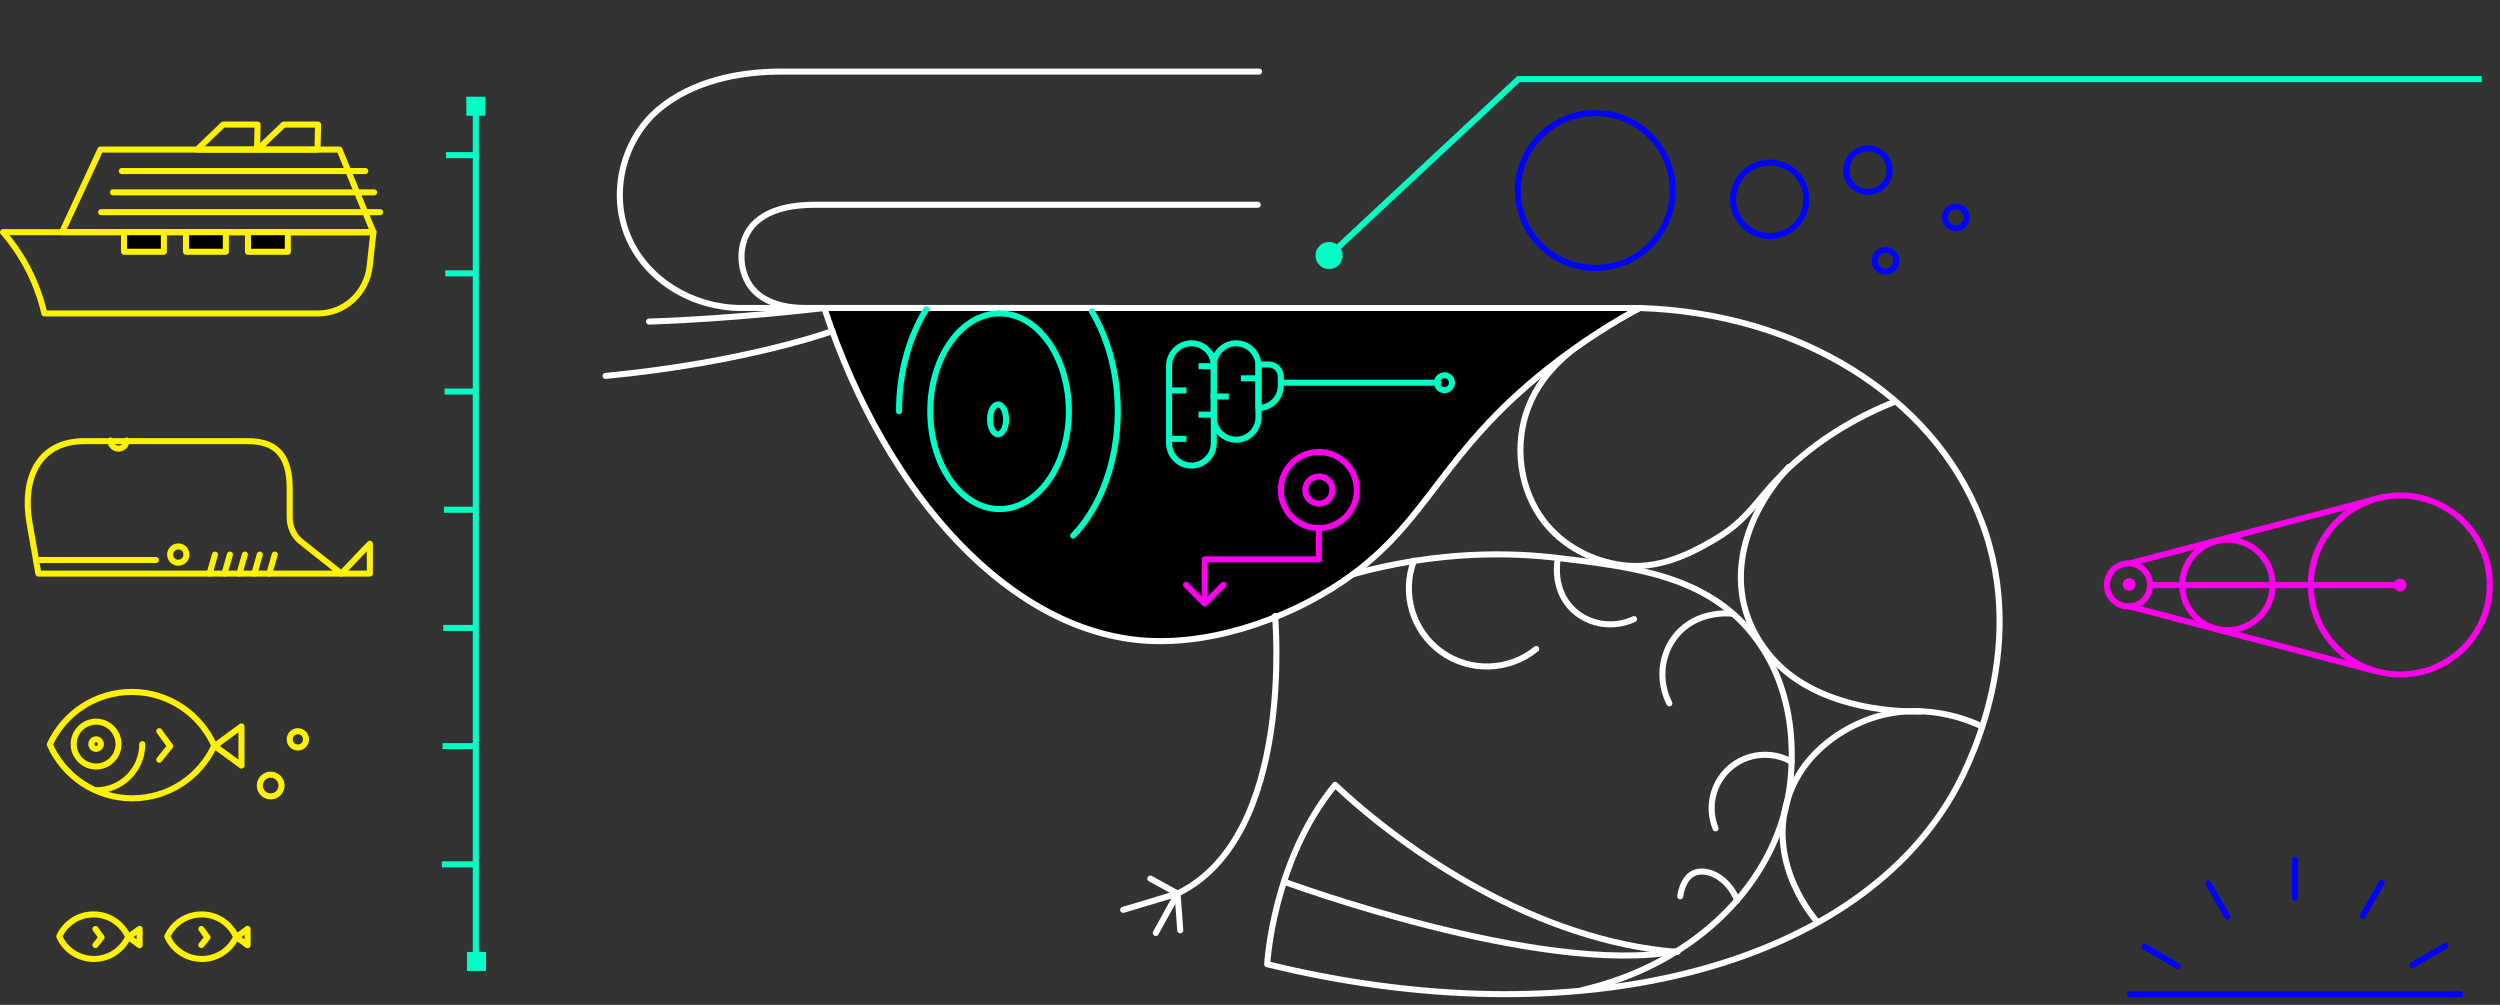 <?xml version="1.0" encoding="UTF-8"?>
<svg width="413px" height="166px" viewBox="0 0 413 166" version="1.1" xmlns="http://www.w3.org/2000/svg" xmlns:xlink="http://www.w3.org/1999/xlink">
    <rect x="0" y="0" width="413" height="166" fill="#333333" stroke="none"/>
    <!-- Generator: Sketch 47 (45396) - http://www.bohemiancoding.com/sketch -->
    <title>display/Base</title>
    <style>

      @keyframes bubbleAnimation{
        0% {transform: translateY(-2px)}
        50% {transform: translateY(2px)}
        100% {transform: translateY(-2px)}
      }

      #WaterBubble1{
        animation : bubbleAnimation 6s ease infinite;
      }
      #WaterBubble2{
        animation : bubbleAnimation 3s ease infinite;
      }
      #WaterBubble3{
        animation : bubbleAnimation 3s ease infinite;
      }
      #WaterBubble4{
        animation : bubbleAnimation 3s ease infinite;
      }
      #WaterBubble5{
        animation : bubbleAnimation 5s ease infinite;
      }

    </style>
    <desc>Created with Sketch.</desc>
    <defs></defs>
    <g id="Symbols" stroke="none" stroke-width="1" fill="none" fill-rule="evenodd">
        <g id="display/Base">
            <path d="M313.033,66.367 C309.343,67.815 303.737,70.433 297.996,75.12 C290.343,81.367 290.032,85.099 283.407,89.035 C278.64,91.868 273.684,94.078 268.039,93.363 C263.023,92.727 258.207,90.181 255.09,86.164 C251.035,80.937 250.099,73.555 252.426,67.4 C255.05,60.455 261.146,56.392 267.346,52.811 C268.498,52.146 269.664,51.505 270.839,50.881" id="Stroke-3" stroke="#FFFFFF" stroke-linecap="round" stroke-linejoin="round"></path>
            <path d="M317.298,117.539 C308.81,117.658 298.663,115.382 292.856,108.826 C284.046,98.881 287.217,86.129 295.527,77.14" id="Stroke-5" stroke="#FFFFFF" stroke-linecap="round" stroke-linejoin="round"></path>
            <path d="M327.397,120.008 C326.057,119.346 317.105,115.107 307.421,119.335 C305.823,120.033 297.968,123.463 295.302,132.128 C291.978,142.932 299.807,151.85 300.24,152.327" id="Stroke-7" stroke="#FFFFFF" stroke-linecap="round" stroke-linejoin="round"></path>
            <path d="M207.995,11.829 L128.994,11.829 C122.019,11.829 114.444,13.403 108.951,17.95 C102.919,22.942 100.716,31.855 103.754,39.08 C106.85,46.44 114.654,50.88 122.484,50.88 L183.083,50.88" id="Stroke-9" stroke="#FFFFFF" stroke-linecap="round" stroke-linejoin="round"></path>
            <path d="M207.771,33.824 L134.772,33.824 C131.333,33.824 127.281,34.347 124.694,36.862 C122.163,39.323 121.86,43.575 123.541,46.591 C125.381,49.895 129.435,50.881 132.959,50.881 L160.53,50.881" id="Stroke-11" stroke="#FFFFFF" stroke-linecap="round" stroke-linejoin="round"></path>
            <g id="WaterTank" transform="translate(351, 141.756)" stroke="#0004FF" stroke-linecap="round" stroke-linejoin="round">
                <path d="M0.833,22.5 L55.44,22.5" id="Stroke-41"></path>
                <path d="M28.137,6.577 L28.137,0.25" id="Stroke-44"></path>
                <path d="M39.302,9.553 L42.451,4.066" id="Stroke-46"></path>
                <path d="M47.505,17.692 L52.968,14.5" id="Stroke-48"></path>
                <path d="M16.971,9.697 L13.823,4.21" id="Stroke-50"></path>
                <path d="M8.768,17.836 L3.305,14.644" id="Stroke-52"></path>
            </g>
            <g id="Blast" transform="translate(348, 81.756)">
                <path d="M3.723,18.399 L43.941,28.982" id="Stroke-63" stroke="#FF00ED"></path>
                <path d="M43.94,0.83 L3.829,11.308" id="Stroke-65" stroke="#FF00ED"></path>
                <path d="M7.004,14.906 L48.491,14.906" id="Stroke-67" stroke="#FF00ED"></path>
                <path d="M7.18,14.881 C7.18,12.915 5.586,11.321 3.62,11.321 C1.656,11.321 0.062,12.915 0.062,14.881 C0.062,16.847 1.656,18.441 3.62,18.441 C5.586,18.441 7.18,16.847 7.18,14.881 Z" id="Stroke-55" stroke="#FF00ED"></path>
                <path d="M27.441,14.881 C27.441,10.757 24.097,7.414 19.973,7.414 C15.85,7.414 12.506,10.757 12.506,14.881 C12.506,19.005 15.85,22.348 19.973,22.348 C24.097,22.348 27.441,19.005 27.441,14.881 Z" id="Stroke-59" stroke="#FF00ED"></path>
                <path d="M63.309,14.881 C63.309,6.715 56.688,0.096 48.523,0.096 C40.358,0.096 33.739,6.715 33.739,14.881 C33.739,23.047 40.358,29.666 48.523,29.666 C56.688,29.666 63.309,23.047 63.309,14.881 Z" id="Stroke-61" stroke="#FF00ED"></path>
                <path d="M49.55,14.906 C49.55,14.322 49.076,13.848 48.491,13.848 C47.907,13.848 47.433,14.322 47.433,14.906 C47.433,15.491 47.907,15.964 48.491,15.964 C49.076,15.964 49.55,15.491 49.55,14.906" id="Fill-69" fill="#FF00ED"></path>
                <path d="M4.781,14.8 C4.781,14.216 4.307,13.742 3.722,13.742 C3.138,13.742 2.664,14.216 2.664,14.8 C2.664,15.384 3.138,15.86 3.722,15.86 C4.307,15.86 4.781,15.384 4.781,14.8" id="Fill-71" fill="#FF00ED"></path>
            </g>
            <path d="M78.606,158.612 L78.606,17.664" id="Stroke-73" stroke="#00FFC5"></path>
            <g id="Bitterness" transform="translate(217, 12.756)">
                <path d="M4.799,29.457 C4.799,28.219 3.796,27.216 2.559,27.216 C1.32,27.216 0.318,28.219 0.318,29.457 C0.318,30.694 1.32,31.698 2.559,31.698 C3.796,31.698 4.799,30.694 4.799,29.457" id="Fill-57" fill="#00FFC5"></path>
                <polyline id="Stroke-75" stroke="#00FFC5" points="192.991 0.307 33.863 0.307 2.33 29.708"></polyline>
            </g>
            <path d="M78.382,142.789 L72.995,142.789" id="Stroke-77" stroke="#00FFC5"></path>
            <path d="M78.494,123.263 L73.108,123.263" id="Stroke-79" stroke="#00FFC5"></path>
            <path d="M78.606,103.736 L73.22,103.736" id="Stroke-81" stroke="#00FFC5"></path>
            <path d="M78.719,84.21 L73.332,84.21" id="Stroke-83" stroke="#00FFC5"></path>
            <path d="M78.831,64.684 L73.444,64.684" id="Stroke-85" stroke="#00FFC5"></path>
            <path d="M78.943,45.158 L73.556,45.158" id="Stroke-87" stroke="#00FFC5"></path>
            <path d="M79.056,25.631 L73.669,25.631" id="Stroke-89" stroke="#00FFC5"></path>
            <path d="M21.765,114.308 C15.755,114.308 10.579,117.868 8.222,122.993 C10.534,128.226 15.768,131.881 21.858,131.881 C27.869,131.881 33.044,128.321 35.401,123.197 C33.09,117.962 27.855,114.308 21.765,114.308 Z" id="Stroke-91" stroke="#FFF200" stroke-linecap="round" stroke-linejoin="round"></path>
            <polygon id="Stroke-93" stroke="#FFF200" stroke-linecap="round" stroke-linejoin="round" points="35.474 123.232 39.891 126.473 39.891 119.991"></polygon>
            <path d="M46.512,129.771 C46.512,128.779 45.708,127.976 44.717,127.976 C43.725,127.976 42.921,128.779 42.921,129.771 C42.921,130.763 43.725,131.566 44.717,131.566 C45.708,131.566 46.512,130.763 46.512,129.771 Z" id="Stroke-95" stroke="#FFF200" stroke-linecap="round" stroke-linejoin="round"></path>
            <path d="M19.579,122.926 C19.579,120.881 17.921,119.223 15.876,119.223 C13.83,119.223 12.172,120.881 12.172,122.926 C12.172,124.971 13.83,126.63 15.876,126.63 C17.921,126.63 19.579,124.971 19.579,122.926 Z" id="Stroke-97" stroke="#FFF200" stroke-linecap="round" stroke-linejoin="round"></path>
            <path d="M16.661,122.926 C16.661,122.492 16.309,122.141 15.876,122.141 C15.442,122.141 15.09,122.492 15.09,122.926 C15.09,123.36 15.442,123.712 15.876,123.712 C16.309,123.712 16.661,123.36 16.661,122.926 Z" id="Stroke-99" stroke="#FFF200" stroke-linecap="round" stroke-linejoin="round"></path>
            <path d="M15.876,130.557 C20.09,130.557 23.507,127.14 23.507,122.926" id="Stroke-101" stroke="#FFF200" stroke-linecap="round" stroke-linejoin="round"></path>
            <path d="M50.552,122.141 C50.552,121.397 49.949,120.793 49.205,120.793 C48.462,120.793 47.859,121.397 47.859,122.141 C47.859,122.885 48.462,123.487 49.205,123.487 C49.949,123.487 50.552,122.885 50.552,122.141 Z" id="Stroke-103" stroke="#FFF200" stroke-linecap="round" stroke-linejoin="round"></path>
            <polyline id="Stroke-105" stroke="#FFF200" stroke-linecap="round" stroke-linejoin="round" points="26.312 120.794 28.108 123.263 26.312 125.507"></polyline>
            <path d="M15.465,151.06 C12.947,151.06 10.779,152.55 9.792,154.697 C10.76,156.891 12.953,158.421 15.504,158.421 C18.022,158.421 20.19,156.929 21.177,154.782 C20.209,152.59 18.016,151.06 15.465,151.06 Z" id="Stroke-107" stroke="#FFF200" stroke-linecap="round" stroke-linejoin="round"></path>
            <polygon id="Stroke-109" stroke="#FFF200" stroke-linecap="round" stroke-linejoin="round" points="21.208 154.798 23.058 156.156 23.058 153.441"></polygon>
            <path d="M33.309,151.06 C30.791,151.06 28.622,152.55 27.634,154.697 C28.604,156.891 30.796,158.421 33.347,158.421 C35.864,158.421 38.033,156.929 39.02,154.782 C38.051,152.59 35.859,151.06 33.309,151.06 Z" id="Stroke-111" stroke="#FFF200" stroke-linecap="round" stroke-linejoin="round"></path>
            <polygon id="Stroke-113" stroke="#FFF200" stroke-linecap="round" stroke-linejoin="round" points="39.051 154.798 40.901 156.156 40.901 153.441"></polygon>
            <polyline id="Stroke-115" stroke="#FFF200" stroke-linecap="round" stroke-linejoin="round" points="15.764 153.471 16.774 154.86 15.764 156.122"></polyline>
            <polyline id="Stroke-117" stroke="#FFF200" stroke-linecap="round" stroke-linejoin="round" points="33.27 153.471 34.28 154.86 33.27 156.122"></polyline>
            <polygon id="Stroke-119" stroke="#FFF200" stroke-linecap="round" stroke-linejoin="round" points="56.387 94.759 61.1 89.822 61.1 94.759"></polygon>
            <path d="M56.387,94.759 L6.337,94.759 L4.868,86.337 C3.658,79.398 6.113,72.876 13.948,72.876 L40.901,72.876 C46.063,72.876 47.858,75.682 47.858,80.844 L47.858,85.42 C47.858,87.033 48.533,88.539 49.653,89.426 L56.387,94.759 Z" id="Stroke-121" stroke="#FFF200" stroke-linecap="round" stroke-linejoin="round"></path>
            <path d="M30.801,91.617 C30.801,90.873 30.198,90.27 29.455,90.27 C28.711,90.27 28.108,90.873 28.108,91.617 C28.108,92.361 28.711,92.964 29.455,92.964 C30.198,92.964 30.801,92.361 30.801,91.617 Z" id="Stroke-123" stroke="#FFF200" stroke-linecap="round" stroke-linejoin="round"></path>
            <path d="M18.232,72.764 C18.232,73.508 18.835,74.111 19.579,74.111 C20.322,74.111 20.925,73.508 20.925,72.764" id="Stroke-125" stroke="#FFF200" stroke-linecap="round" stroke-linejoin="round"></path>
            <path d="M6,92.514 L25.75,92.514" id="Stroke-127" stroke="#FFF200" stroke-linecap="round" stroke-linejoin="round"></path>
            <path d="M44.492,94.759 L45.39,91.617" id="Stroke-129" stroke="#FFF200" stroke-linecap="round" stroke-linejoin="round"></path>
            <path d="M42.023,94.759 L42.921,91.617" id="Stroke-131" stroke="#FFF200" stroke-linecap="round" stroke-linejoin="round"></path>
            <path d="M39.554,94.759 L40.451,91.617" id="Stroke-133" stroke="#FFF200" stroke-linecap="round" stroke-linejoin="round"></path>
            <path d="M37.085,94.759 L37.982,91.617" id="Stroke-135" stroke="#FFF200" stroke-linecap="round" stroke-linejoin="round"></path>
            <path d="M34.617,94.759 L35.514,91.617" id="Stroke-137" stroke="#FFF200" stroke-linecap="round" stroke-linejoin="round"></path>
            <path d="M52.568,51.779 L7.324,51.776 C6.204,46.903 3.941,42.389 0.733,38.631 L0.5,38.358 L61.686,38.362 L61.079,43.929 C60.591,48.4 56.927,51.779 52.568,51.779 Z" id="Stroke-139" stroke="#FFF200" stroke-linecap="round" stroke-linejoin="round"></path>
            <polygon id="Stroke-141" stroke="#FFF200" stroke-linecap="round" stroke-linejoin="round" points="56.081 24.709 38.498 24.708 36.58 24.708 32.151 24.708 29.631 24.708 16.59 24.707 10.251 38.358 61.687 38.362"></polygon>
            <polygon id="Stroke-143" stroke="#FFF200" stroke-linecap="round" stroke-linejoin="round" points="52.546 20.583 46.861 20.583 42.551 24.708 52.454 24.709"></polygon>
            <polygon id="Stroke-145" stroke="#FFF200" stroke-linecap="round" stroke-linejoin="round" points="42.552 20.582 36.867 20.582 32.557 24.707 42.46 24.707"></polygon>
            <polygon id="Fill-147" fill="#000000" points="27.071 41.588 20.489 41.588 20.489 38.359 27.071 38.359"></polygon>
            <polygon id="Stroke-149" stroke="#FFF200" stroke-linecap="round" stroke-linejoin="round" points="27.071 41.588 20.489 41.588 20.489 38.359 27.071 38.359"></polygon>
            <polygon id="Fill-151" fill="#000000" points="37.309 41.589 30.727 41.589 30.727 38.36 37.309 38.36"></polygon>
            <polygon id="Stroke-153" stroke="#FFF200" stroke-linecap="round" stroke-linejoin="round" points="37.309 41.589 30.727 41.589 30.727 38.36 37.309 38.36"></polygon>
            <polygon id="Fill-155" fill="#000000" points="47.548 41.589 40.966 41.589 40.966 38.36 47.548 38.36"></polygon>
            <polygon id="Stroke-157" stroke="#FFF200" stroke-linecap="round" stroke-linejoin="round" points="47.548 41.589 40.966 41.589 40.966 38.36 47.548 38.36"></polygon>
            <path d="M20.124,28.254 L60.346,28.257" id="Stroke-159" stroke="#FFF200" stroke-linecap="round" stroke-linejoin="round"></path>
            <path d="M16.711,35.046 L62.784,35.049" id="Stroke-161" stroke="#FFF200" stroke-linecap="round" stroke-linejoin="round"></path>
            <path d="M18.662,31.776 L61.809,31.779" id="Stroke-163" stroke="#FFF200" stroke-linecap="round" stroke-linejoin="round"></path>
            <polygon id="Fill-169" fill="#00FFC5" points="77.036 19.123 80.178 19.123 80.178 15.98 77.036 15.98"></polygon>
            <polygon id="Fill-171" fill="#00FFC5" points="77.148 160.407 80.29 160.407 80.29 157.265 77.148 157.265"></polygon>
            <path d="M136.175,50.881 C146.468,82.277 167.36,104.754 189.816,105.869 C201.253,106.437 214.224,101.707 223.482,94.871 C236.247,85.445 238.244,74.773 255.577,60.981 C261.658,56.142 267.176,52.869 270.839,50.881 L136.175,50.881 Z" id="Stroke-173" stroke="#FFFFFF" fill="#000000" stroke-linecap="round" stroke-linejoin="round"></path>
            <path d="M270.839,50.881 C297.138,51.698 319.232,65.424 327.173,85.669 C335.85,107.787 324.095,128.657 322.46,131.455 C305.799,159.964 260.253,171.772 209.343,159.285 C209.343,159.285 210.24,142.228 220.565,129.659 C232.46,140.881 254.006,155.47 277.123,157.265" id="Stroke-174" stroke="#FFFFFF" stroke-linecap="round" stroke-linejoin="round"></path>
            <path d="M223.482,94.871 C237.933,90.868 249.886,91.283 257.372,92.178 C269.934,93.68 281.958,95.117 289.691,104.971 C298.346,115.998 295.724,130.041 295.302,132.128 C292.232,147.29 278.894,159.526 261.412,163.549" id="Stroke-175" stroke="#FFFFFF" stroke-linecap="round" stroke-linejoin="round"></path>
            <path d="M176.574,67.938 C176.574,76.863 171.449,84.098 165.128,84.098 C158.806,84.098 153.681,76.863 153.681,67.938 C153.681,59.013 158.806,51.778 165.128,51.778 C171.449,51.778 176.574,59.013 176.574,67.938 Z" id="Stroke-176" stroke="#00FFC5" stroke-linecap="round" stroke-linejoin="round"></path>
            <path d="M180.368,51.442 C183.042,55.89 184.655,61.648 184.655,67.938 C184.655,70.707 184.342,73.373 183.764,75.87 C182.582,80.972 180.292,85.365 177.296,88.484" id="Stroke-177" stroke="#00FFC5" stroke-linecap="round" stroke-linejoin="round"></path>
            <path d="M148.519,67.938 C148.519,67.058 148.55,66.188 148.612,65.33 C149.003,59.901 150.6,54.975 153.018,51.095" id="Stroke-178" stroke="#00FFC5" stroke-linecap="round" stroke-linejoin="round"></path>
            <path d="M166.203,69.285 C166.203,70.648 165.611,71.754 164.88,71.754 C164.149,71.754 163.557,70.648 163.557,69.285 C163.557,67.921 164.149,66.816 164.88,66.816 C165.611,66.816 166.203,67.921 166.203,69.285 Z" id="Stroke-179" stroke="#00FFC5" stroke-linecap="round" stroke-linejoin="round"></path>
            <path d="M196.826,76.916 L196.826,76.916 C194.796,76.916 193.136,75.255 193.136,73.226 L193.136,60.407 C193.136,58.377 194.796,56.716 196.826,56.716 C198.856,56.716 200.516,58.377 200.516,60.407 L200.516,73.226 C200.516,75.255 198.856,76.916 196.826,76.916 Z" id="Stroke-180" stroke="#00FFC5" stroke-linecap="round" stroke-linejoin="round"></path>
            <path d="M200.5,68.5 L198.5,68.5" id="Line" stroke="#00FFC5" stroke-linecap="square"></path>
            <path d="M195.5,64.5 L193.5,64.5" id="Line" stroke="#00FFC5" stroke-linecap="square"></path>
            <path d="M200.5,60.5 L198.5,60.5" id="Line" stroke="#00FFC5" stroke-linecap="square"></path>
            <path d="M207.5,62.5 L205.5,62.5" id="Line" stroke="#00FFC5" stroke-linecap="square"></path>
            <path d="M202.5,65.5 L200.5,65.5" id="Line" stroke="#00FFC5" stroke-linecap="square"></path>
            <path d="M195.5,72.5 L193.5,72.5" id="Line" stroke="#00FFC5" stroke-linecap="square"></path>
            <path d="M204.206,72.643 L204.206,72.643 C202.177,72.643 200.516,70.982 200.516,68.953 L200.516,60.407 C200.516,58.377 202.177,56.716 204.206,56.716 C206.236,56.716 207.896,58.377 207.896,60.407 L207.896,68.953 C207.896,70.982 206.236,72.643 204.206,72.643 Z" id="Stroke-181" stroke="#00FFC5" stroke-linecap="round" stroke-linejoin="round"></path>
            <path d="M207.896,67.399 L207.896,67.399 L207.896,60.212 L209.593,60.212 C210.694,60.212 211.586,61.105 211.586,62.205 L211.586,63.709 C211.586,65.747 209.934,67.399 207.896,67.399 Z" id="Stroke-182" stroke="#00FFC5" stroke-linecap="round" stroke-linejoin="round"></path>
            <path d="M211.587,63.225 L237.622,63.225" id="Stroke-183" stroke="#00FFC5" stroke-linecap="round" stroke-linejoin="round"></path>
            <path d="M220.115,80.956 C220.115,79.716 219.11,78.711 217.871,78.711 C216.632,78.711 215.627,79.716 215.627,80.956 C215.627,82.195 216.632,83.2 217.871,83.2 C219.11,83.2 220.115,82.195 220.115,80.956 Z" id="Stroke-184" stroke="#FF00ED" stroke-linecap="round" stroke-linejoin="round"></path>
            <path d="M239.866,63.225 C239.866,62.543 239.313,61.991 238.632,61.991 C237.95,61.991 237.397,62.543 237.397,63.225 C237.397,63.907 237.95,64.459 238.632,64.459 C239.313,64.459 239.866,63.907 239.866,63.225 Z" id="Stroke-185" stroke="#00FFC5" stroke-linecap="round" stroke-linejoin="round"></path>
            <path d="M224.155,80.956 C224.155,77.485 221.342,74.671 217.871,74.671 C214.4,74.671 211.587,77.485 211.587,80.956 C211.587,84.427 214.4,87.24 217.871,87.24 C221.342,87.24 224.155,84.427 224.155,80.956 Z" id="Stroke-186" stroke="#FF00ED" stroke-linecap="round" stroke-linejoin="round"></path>
            <polyline id="Stroke-187" stroke="#FF00ED" stroke-linecap="round" stroke-linejoin="round" points="217.871 87.24 217.871 92.402 199.018 92.402 199.018 99.584"></polyline>
            <polyline id="Stroke-188" stroke="#FF00ED" stroke-linecap="round" stroke-linejoin="round" points="195.926 96.617 199.018 99.709 202.111 96.617"></polyline>
            <path d="M210.634,101.756 C210.634,101.756 214.056,138.188 194.53,147.614" id="Stroke-189" stroke="#FFFFFF" stroke-linecap="round" stroke-linejoin="round"></path>
            <path d="M194.529,147.614 L190.04,145.145" id="Stroke-190" stroke="#FFFFFF" stroke-linecap="round" stroke-linejoin="round"></path>
            <path d="M194.529,147.614 L194.978,153.674" id="Stroke-191" stroke="#FFFFFF" stroke-linecap="round" stroke-linejoin="round"></path>
            <path d="M194.529,147.614 L190.938,154.123" id="Stroke-192" stroke="#FFFFFF" stroke-linecap="round" stroke-linejoin="round"></path>
            <path d="M194.529,147.614 L185.551,150.307" id="Stroke-193" stroke="#FFFFFF" stroke-linecap="round" stroke-linejoin="round"></path>
            <path d="M212.113,145.645 C212.113,145.645 254.464,161.307 277.015,157.154" id="Stroke-194" stroke="#FFFFFF" stroke-linecap="round" stroke-linejoin="round"></path>
            <path d="M233.582,92.626 C231.514,98.063 233.363,104.255 238.07,107.664 C242.787,111.079 249.263,110.895 253.781,107.215" id="Stroke-195" stroke="#FFFFFF" stroke-linecap="round" stroke-linejoin="round"></path>
            <path d="M257.372,92.178 C257.315,92.429 256.299,97.31 259.841,100.707 C262.469,103.227 266.493,103.864 269.941,102.278" id="Stroke-196" stroke="#FFFFFF" stroke-linecap="round" stroke-linejoin="round"></path>
            <path d="M286.101,101.38 C285.738,101.336 280.349,100.774 276.899,104.971 C274.351,108.069 273.906,112.489 275.776,116.193" id="Stroke-197" stroke="#FFFFFF" stroke-linecap="round" stroke-linejoin="round"></path>
            <path d="M295.976,125.844 C292.642,123.958 288.462,124.418 285.651,126.966 C282.925,129.439 282.022,133.394 283.408,136.842" id="Stroke-198" stroke="#FFFFFF" stroke-linecap="round" stroke-linejoin="round"></path>
            <path d="M286.998,148.736 C285.418,144.832 281.876,143.299 279.816,144.247 C278.006,145.082 277.62,147.706 277.572,148.063" id="Stroke-199" stroke="#FFFFFF" stroke-linecap="round" stroke-linejoin="round"></path>
            <path d="M107.223,53.125 C121.363,52.676 136.176,50.88 136.176,50.88" id="Stroke-200" stroke="#FFFFFF" stroke-linecap="round" stroke-linejoin="round"></path>
            <path d="M137.522,54.696 C137.522,54.696 123.382,59.858 100.041,62.103" id="Stroke-201" stroke="#FFFFFF" stroke-linecap="round" stroke-linejoin="round"></path>
            <path d="M297.974,35.197 C299.229,32.094 297.733,28.562 294.63,27.306 C291.527,26.051 287.995,27.548 286.74,30.65 C285.483,33.753 286.981,37.285 290.082,38.541 C293.185,39.797 296.719,38.3 297.974,35.197 Z" id="WaterBubble5" stroke="#0004FF" stroke-linecap="round" stroke-linejoin="round"></path>
            <path d="M276.338,31.467 C276.338,24.402 270.61,18.674 263.545,18.674 C256.48,18.674 250.751,24.402 250.751,31.467 C250.751,38.532 256.48,44.26 263.545,44.26 C270.61,44.26 276.338,38.532 276.338,31.467 Z" id="WaterBubble1" stroke="#0004FF" stroke-linecap="round" stroke-linejoin="round"></path>
            <path d="M311.917,29.46 C312.661,27.622 311.774,25.528 309.936,24.784 C308.098,24.04 306.004,24.927 305.26,26.766 C304.516,28.604 305.403,30.698 307.241,31.442 C309.08,32.186 311.174,31.299 311.917,29.46 Z" id="WaterBubble2" stroke="#0004FF" stroke-linecap="round" stroke-linejoin="round"></path>
            <path d="M313.151,43.761 C313.523,42.842 313.08,41.795 312.161,41.423 C311.241,41.051 310.194,41.494 309.822,42.414 C309.45,43.333 309.894,44.38 310.813,44.752 C311.732,45.124 312.779,44.68 313.151,43.761 Z" id="WaterBubble3" stroke="#0004FF" stroke-linecap="round" stroke-linejoin="round"></path>
            <path d="M324.767,36.597 C325.139,35.678 324.695,34.632 323.776,34.26 C322.856,33.888 321.81,34.331 321.438,35.251 C321.067,36.169 321.51,37.217 322.428,37.589 C323.348,37.961 324.394,37.517 324.767,36.597 Z" id="WaterBubble4" stroke="#0004FF" stroke-linecap="round" stroke-linejoin="round"></path>
        </g>
    </g>
</svg>
